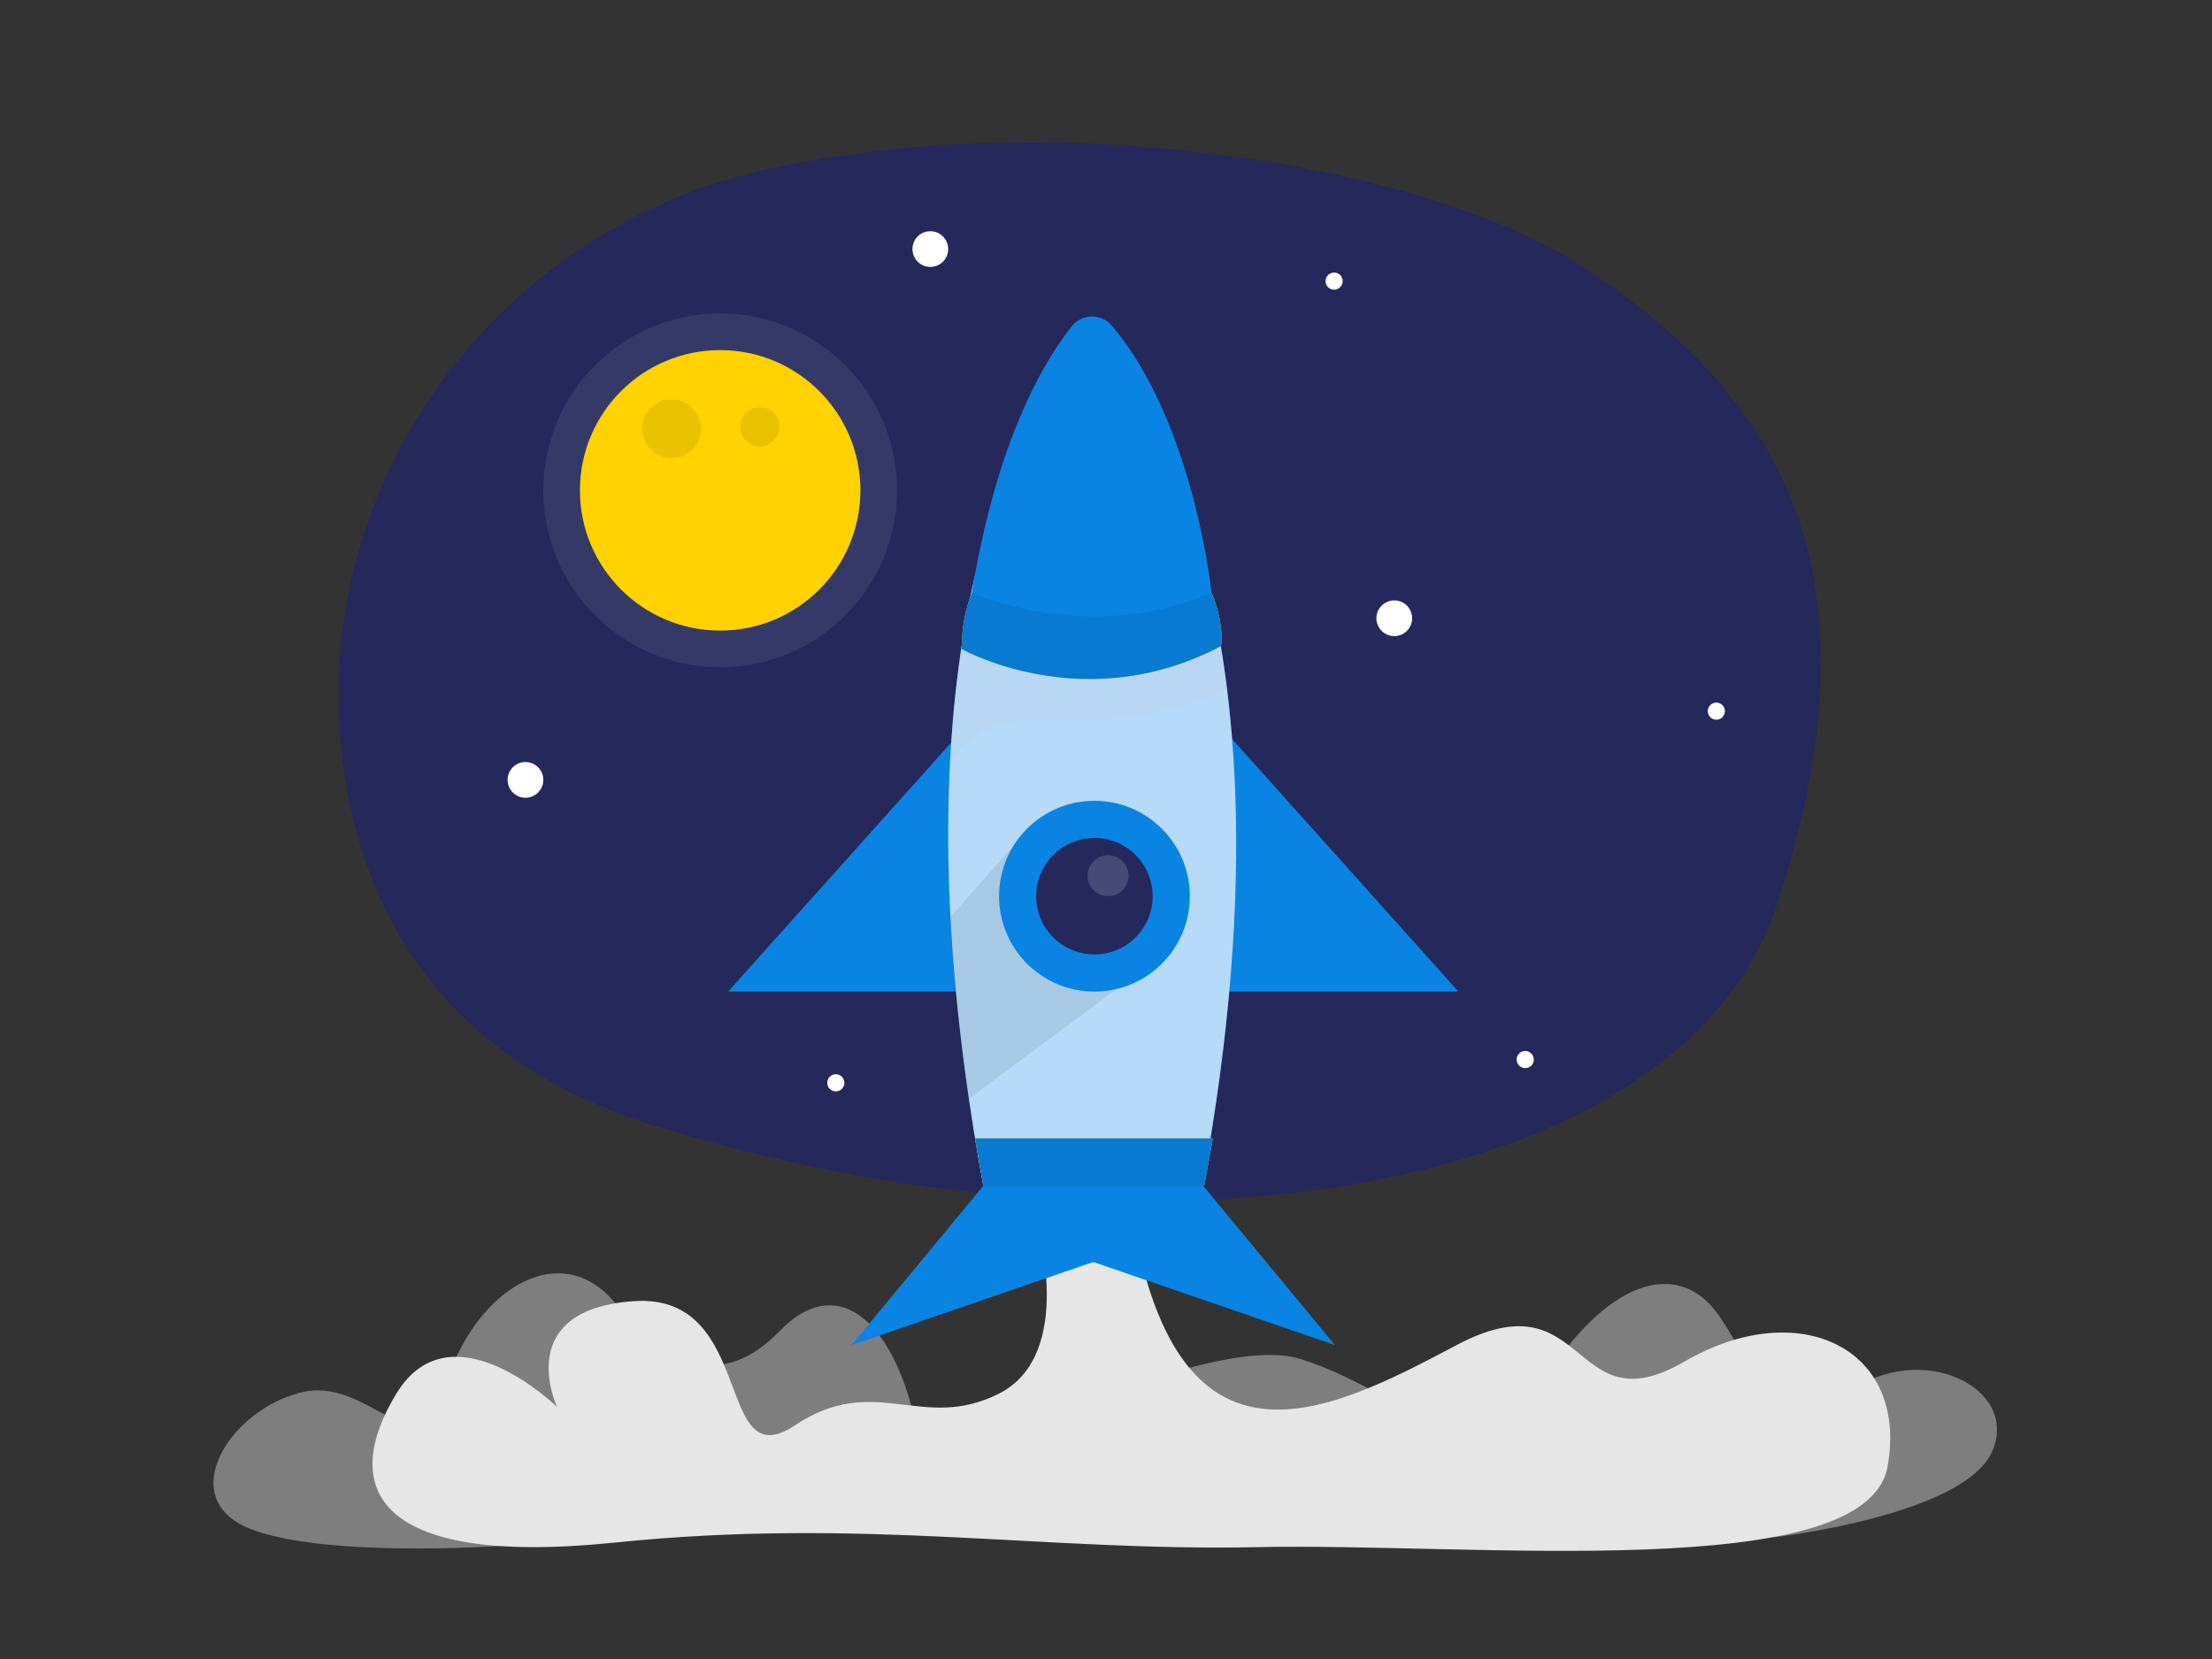 <svg id="Layer_1" data-name="Layer 1" xmlns="http://www.w3.org/2000/svg" viewBox="0 0 400 300"><rect x="0" y="0" width="400" height="300" fill="#333333" stroke="none"/><path d="M90.59,279.55S58.28,281.81,45,276.36s-3.74-21.1,9.19-24.51,20.77,15.32,26.55-2,20.88-25.95,30.53-14.17,19.52,15.53,29.73,5,19.62-1.93,23.77,13.5,52.14-14.18,70.53-8.4,32.34,22.81,43.57,4.43,24.51-23.15,32-12.26,9.87,23.83,23.15,14,31.32-1,26.21,10.55-39.33,15.48-39.33,15.48S122.22,268.1,90.59,279.55Z" fill="#e6e6e6" opacity="0.42"/><path d="M187.46,221s7.16,23.93-6.8,31-22.38-3.94-36.94,5.76-6.89-24-29.1-22.47-13.88,19.14-13.88,19.14S81.6,235.74,71.68,252s-5.13,31.54,39.59,26.94,77.53,1.66,116.27.83,110,6.83,113.8-14.61-16.08-30.95-36.77-18.93-17.22-15.68-41.16-3-52.26,27.28-59.5-28.8Z" fill="#e6e6e6"/><path d="M138.73,30.61C87.47,41.91,53.32,91.38,62.78,143c4.51,24.64,19,49.09,55.41,60.5,87.38,27.4,185.87,13.73,203.24-40.2s6.12-88.65-36.26-115.71C257.79,30.11,192.28,18.81,138.73,30.61Z" fill="#24285b"/><polygon points="172.66 133.56 131.66 179.31 176.32 179.31 172.66 133.56" fill="#0984e3"/><polygon points="222.73 133.56 263.73 179.31 219.07 179.31 222.73 133.56" fill="#0984e3"/><path d="M196.81,60.35v-.27l-.14.14-.14-.14v.28c-3.56,3.58-39.3,42.8-18.71,154.07H217.4C238,103,200.47,63.86,196.81,60.35Z" fill="#0984e3"/><path d="M220.76,116.85l1.14,7.88a73.84,73.84,0,0,1-33.83,5.43,18.34,18.34,0,0,0-16.2,7.1h0S173,121,173.81,117.31Z" fill="#3b1e59" opacity="0.11"/><path d="M196.81,60.35v-.27l-.14.14-.14-.14v.28c-3.56,3.58-39.3,42.8-18.71,154.07H217.4C238,103,200.47,63.86,196.81,60.35Z" fill="#fff" opacity="0.7"/><path d="M182.91,153.37l-11,12.39a215,215,0,0,0,3.33,32.9L203.05,178Z" opacity="0.08"/><polygon points="176.32 205.86 177.82 214.43 217.76 214.43 219.33 205.86 176.32 205.86" fill="#ffd200"/><path d="M175.76,107.13l-.08.24a26.69,26.69,0,0,0-1.75,9.21l-.12.73s22.21,12.62,46.95-.46h0a4.61,4.61,0,0,0,.17-1.34,23.1,23.1,0,0,0-1.86-8.38H175.76Z" fill="#ffd200"/><polygon points="176.32 205.86 177.82 214.43 217.76 214.43 219.33 205.86 176.32 205.86" fill="#0984e3"/><path d="M175.76,107.13l-.08.24a26.69,26.69,0,0,0-1.75,9.21l-.12.73s22.21,12.62,46.95-.46h0a4.61,4.61,0,0,0,.17-1.34,23.1,23.1,0,0,0-1.86-8.38H175.76Z" fill="#0984e3"/><polygon points="176.32 205.86 177.82 214.43 217.76 214.43 219.33 205.86 176.32 205.86" opacity="0.08"/><path d="M175.76,107.13l-.08.24a26.69,26.69,0,0,0-1.75,9.21l-.12.73s22.21,12.62,46.95-.46h0a4.61,4.61,0,0,0,.17-1.34,23.1,23.1,0,0,0-1.86-8.38H175.76Z" opacity="0.08"/><path d="M175.76,107.13s21,9.77,43.31,0c0,0-3.13-30.62-18-48.23a4.7,4.7,0,0,0-7.26.11C188.89,65.18,180.27,79.43,175.76,107.13Z" fill="#0984e3"/><circle cx="197.91" cy="162.06" r="17.25" fill="#0984e3"/><circle cx="197.91" cy="162.06" r="10.53" fill="#24285b"/><circle cx="200.38" cy="158.35" r="3.71" fill="#fff" opacity="0.16"/><polygon points="177.82 214.43 153.99 243.23 203.91 226.07 203.91 214.43 177.82 214.43" fill="#0984e3"/><polygon points="217.57 214.43 241.4 243.23 191.49 226.07 191.49 214.43 217.57 214.43" fill="#0984e3"/><circle cx="95.02" cy="141.03" r="3.23" fill="#fff"/><circle cx="168.23" cy="45.04" r="3.23" fill="#fff"/><circle cx="252.13" cy="111.8" r="3.23" fill="#fff"/><circle cx="241.25" cy="50.84" r="1.55" fill="#fff"/><circle cx="310.37" cy="128.6" r="1.55" fill="#fff"/><circle cx="275.81" cy="191.6" r="1.55" fill="#fff"/><circle cx="151.14" cy="195.81" r="1.55" fill="#fff"/><circle cx="130.23" cy="88.67" r="31.99" fill="#fff" opacity="0.08"/><circle cx="130.23" cy="88.67" r="25.36" fill="#ffd200"/><circle cx="121.43" cy="77.53" r="5.32" opacity="0.08"/><circle cx="137.41" cy="77.18" r="3.55" opacity="0.08"/></svg>